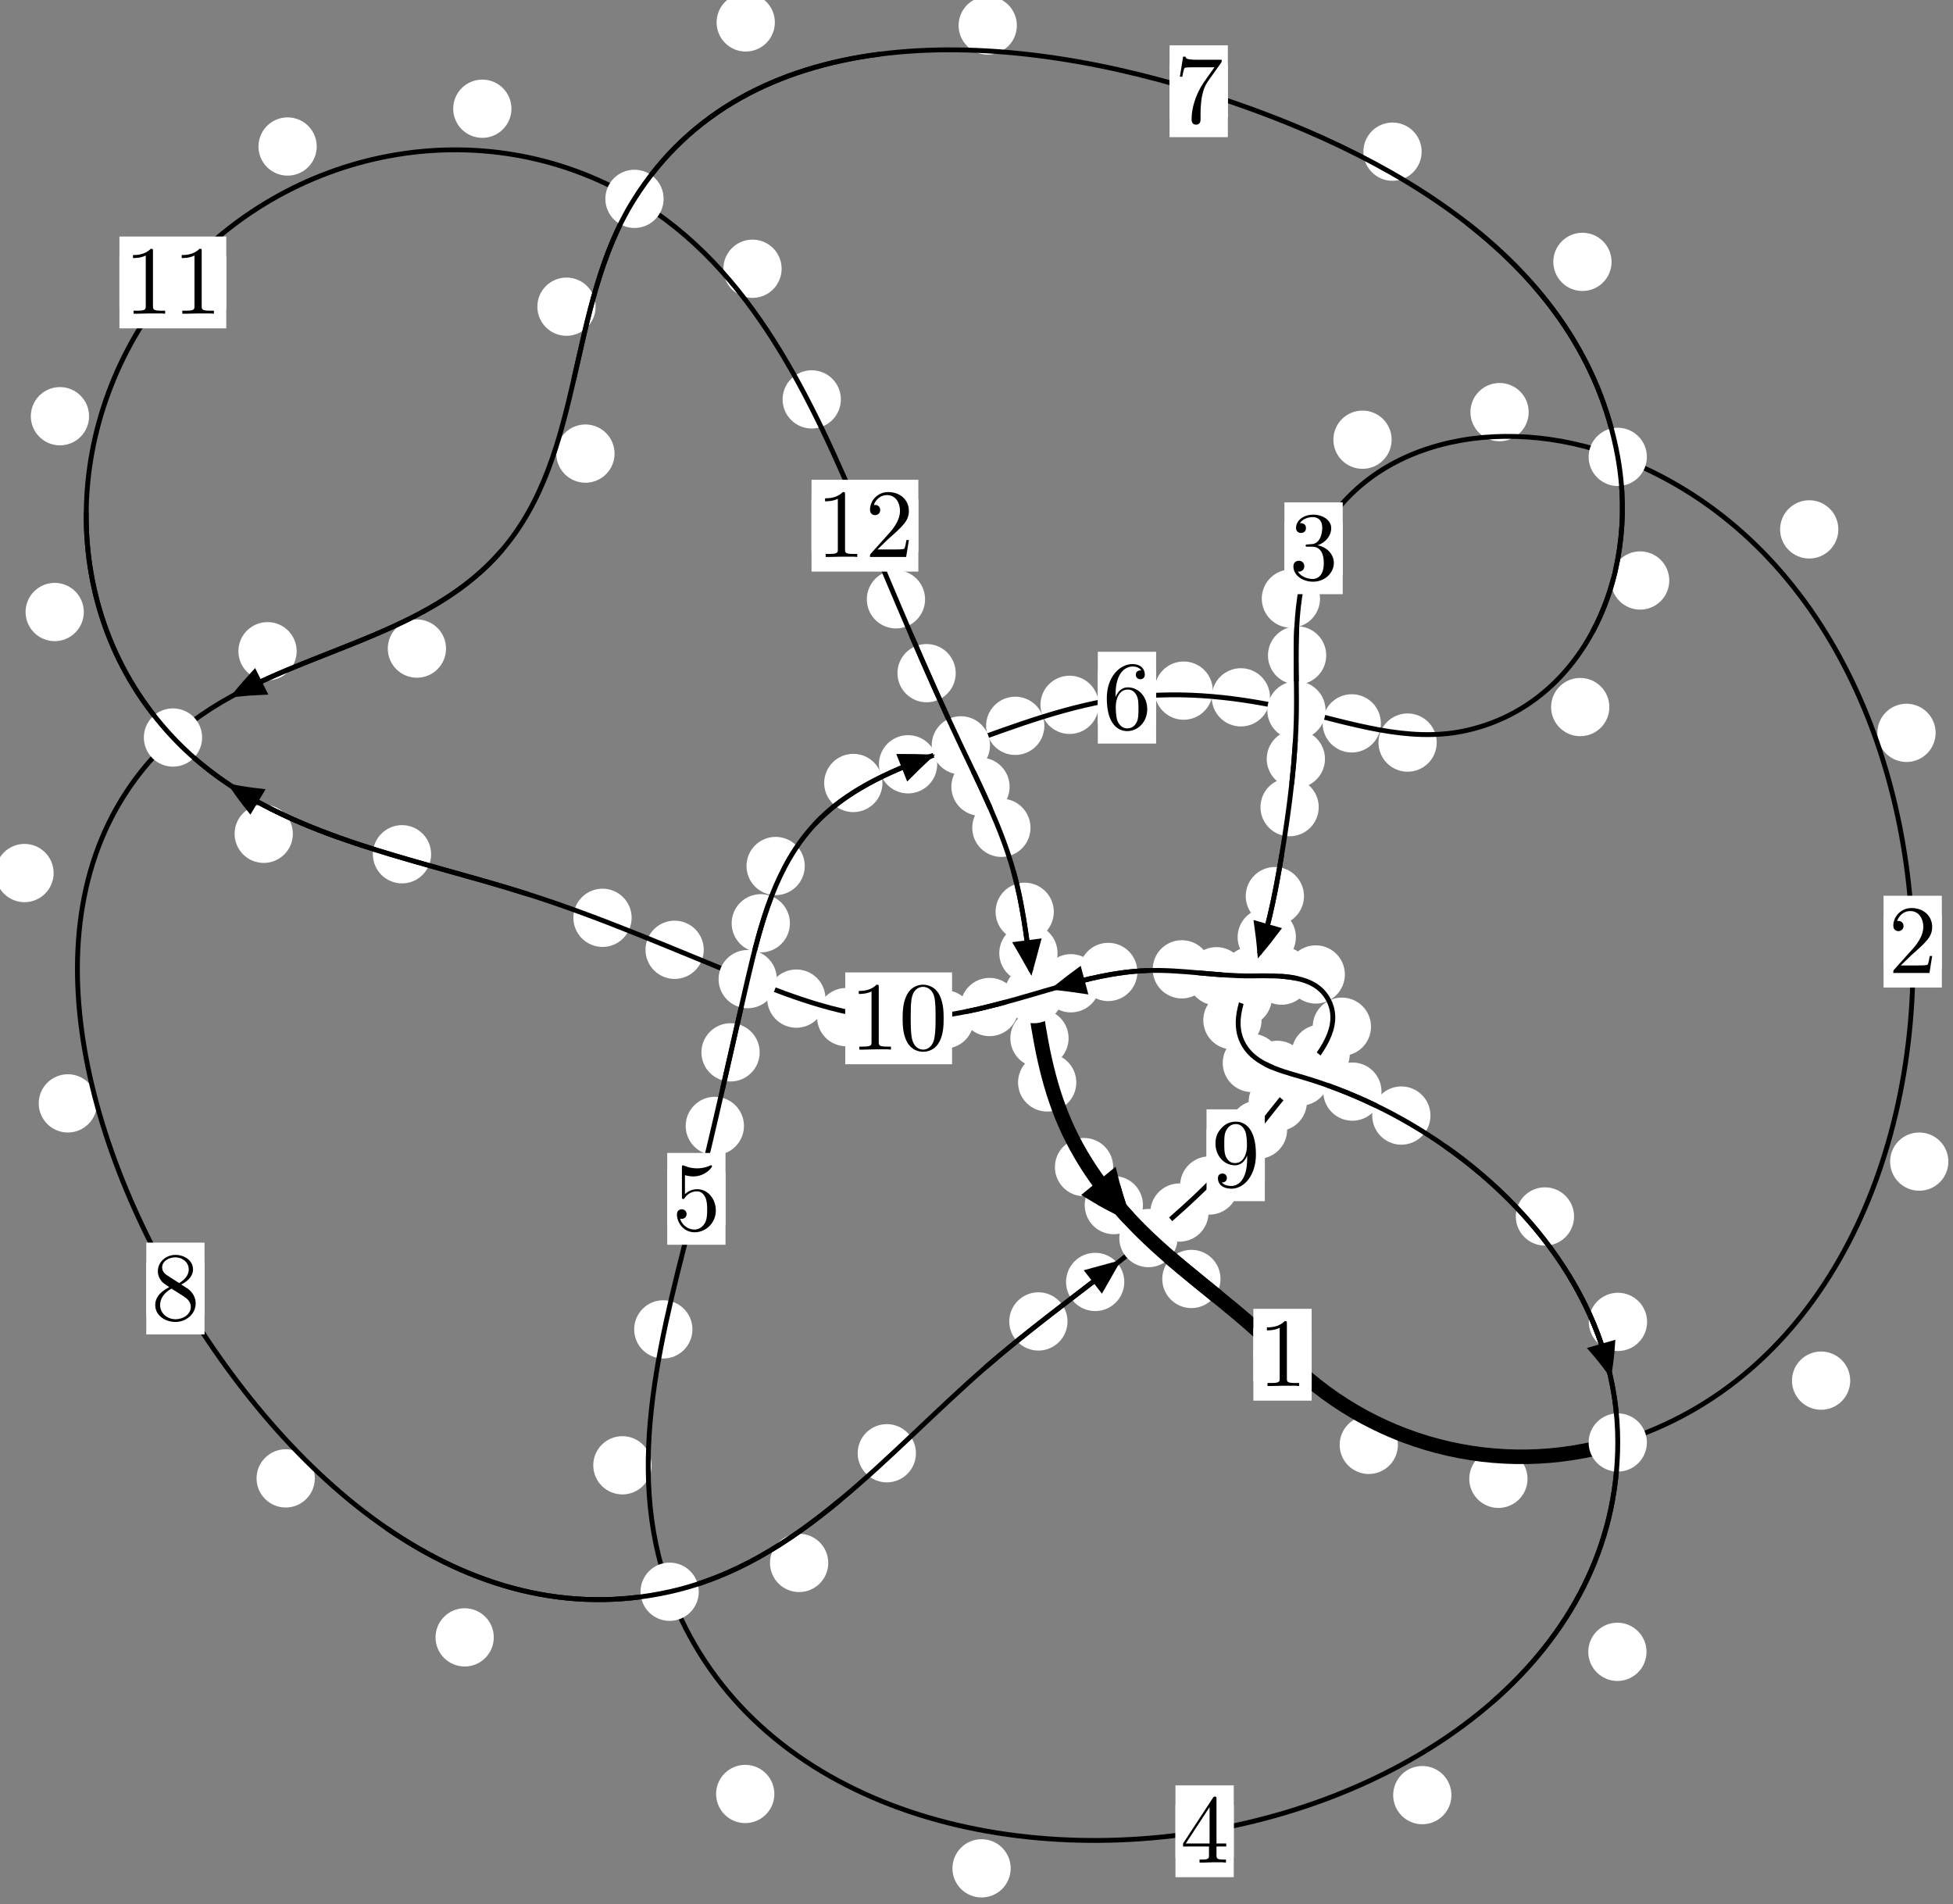<?xml version="1.0"?>
<!-- Created by MetaPost 1.999 on 2021.07.05:2358 -->
<svg version="1.1" xmlns="http://www.w3.org/2000/svg" xmlns:xlink="http://www.w3.org/1999/xlink" width="200.4" height="195.368" viewBox="0 0 200.4 195.368">
<rect x="0" y="0" width="200.4" height="195.368" fill="#808080" stroke="none"/>
<!-- Original BoundingBox: -166.475723 -46.679123 33.923965 148.688980 -->
  <defs>
    <g transform="scale(0.01,0.01)" id="GLYPHcmr10_48">
      <path style="fill-rule: evenodd;" d="M460 -320C460 -400,455 -480,420 -554C374 -650,292 -666,250 -666C190 -666,117 -640,76 -547C44 -478,39 -400,39 -320C39 -245,43 -155,84 -79C127 2,200 22,249 22C303 22,379 1,423 -94C455 -163,460 -241,460 -320M249 -0C210 -0,151 -25,133 -121C122 -181,122 -273,122 -332C122 -396,122 -462,130 -516C149 -635,224 -644,249 -644C282 -644,348 -626,367 -527C377 -471,377 -395,377 -332C377 -257,377 -189,366 -125C351 -30,294 -0,249 -0"></path>
    </g>
    <g transform="scale(0.01,0.01)" id="GLYPHcmr10_49">
      <path style="fill-rule: evenodd;" d="M294 -640C294 -664,294 -666,271 -666C209 -602,121 -602,89 -602L89 -571C109 -571,168 -571,220 -597L220 -79C220 -43,217 -31,127 -31L95 -31L95 -0L257 -0L130 -3L217 -3L257 -3L297 -3L384 -3L419 -0L419 -31L387 -31C297 -31,294 -42,294 -79"></path>
    </g>
    <g transform="scale(0.01,0.01)" id="GLYPHcmr10_50">
      <path style="fill-rule: evenodd;" d="M127 -77L233 -180C389 -318,449 -372,449 -472C449 -586,359 -666,237 -666C124 -666,50 -574,50 -485C50 -429,100 -429,103 -429C120 -429,155 -441,155 -482C155 -508,137 -534,102 -534C94 -534,92 -534,89 -533C112 -598,166 -635,224 -635C315 -635,358 -554,358 -472C358 -392,308 -313,253 -251L61 -37C50 -26,50 -24,50 -0L421 -0L449 -174L424 -174C419 -144,412 -100,402 -85C395 -77,329 -77,307 -77"></path>
    </g>
    <g transform="scale(0.01,0.01)" id="GLYPHcmr10_51">
      <path style="fill-rule: evenodd;" d="M290 -352C372 -379,430 -449,430 -528C430 -610,342 -666,246 -666C145 -666,69 -606,69 -530C69 -497,91 -478,120 -478C151 -478,171 -500,171 -529C171 -579,124 -579,109 -579C140 -628,206 -641,242 -641C283 -641,338 -619,338 -529C338 -517,336 -459,310 -415C280 -367,246 -364,221 -363C213 -362,189 -360,182 -360C174 -359,167 -358,167 -348C167 -337,174 -337,191 -337L235 -337C317 -337,354 -269,354 -171C354 -35,285 -6,241 -6C198 -6,123 -23,88 -82C123 -77,154 -99,154 -137C154 -173,127 -193,98 -193C74 -193,42 -179,42 -135C42 -44,135 22,244 22C366 22,457 -69,457 -171C457 -253,394 -331,290 -352"></path>
    </g>
    <g transform="scale(0.01,0.01)" id="GLYPHcmr10_52">
      <path style="fill-rule: evenodd;" d="M294 -165L294 -78C294 -42,292 -31,218 -31L197 -31L197 -0L332 -0L238 -3L290 -3L332 -3L374 -3L427 -3L468 -0L468 -31L447 -31C373 -31,371 -42,371 -78L371 -165L471 -165L471 -196L371 -196L371 -651C371 -671,371 -677,355 -677C346 -677,343 -677,335 -665L28 -196L28 -165M300 -196L56 -196L300 -569"></path>
    </g>
    <g transform="scale(0.01,0.01)" id="GLYPHcmr10_53">
      <path style="fill-rule: evenodd;" d="M449 -201C449 -320,367 -420,259 -420C211 -420,168 -404,132 -369L132 -564C152 -558,185 -551,217 -551C340 -551,410 -642,410 -655C410 -661,407 -666,400 -666C399 -666,397 -666,392 -663C372 -654,323 -634,256 -634C216 -634,170 -641,123 -662C115 -665,113 -665,111 -665C101 -665,101 -657,101 -641L101 -345C101 -327,101 -319,115 -319C122 -319,124 -322,128 -328C139 -344,176 -398,257 -398C309 -398,334 -352,342 -334C358 -297,360 -258,360 -208C360 -173,360 -113,336 -71C312 -32,275 -6,229 -6C156 -6,99 -59,82 -118C85 -117,88 -116,99 -116C132 -116,149 -141,149 -165C149 -189,132 -214,99 -214C85 -214,50 -207,50 -161C50 -75,119 22,231 22C347 22,449 -74,449 -201"></path>
    </g>
    <g transform="scale(0.01,0.01)" id="GLYPHcmr10_54">
      <path style="fill-rule: evenodd;" d="M132 -328L132 -352C132 -605,256 -641,307 -641C331 -641,373 -635,395 -601C380 -601,340 -601,340 -556C340 -525,364 -510,386 -510C402 -510,432 -519,432 -558C432 -618,388 -666,305 -666C177 -666,42 -537,42 -316C42 -49,158 22,251 22C362 22,457 -72,457 -204C457 -331,368 -427,257 -427C189 -427,152 -376,132 -328M251 -6C188 -6,158 -66,152 -81C134 -128,134 -208,134 -226C134 -304,166 -404,256 -404C272 -404,318 -404,349 -342C367 -305,367 -254,367 -205C367 -157,367 -107,350 -71C320 -11,274 -6,251 -6"></path>
    </g>
    <g transform="scale(0.01,0.01)" id="GLYPHcmr10_55">
      <path style="fill-rule: evenodd;" d="M476 -609C485 -621,485 -623,485 -644L242 -644C120 -644,118 -657,114 -676L89 -676L56 -470L81 -470C84 -486,93 -549,106 -561C113 -567,191 -567,204 -567L411 -567C400 -551,321 -442,299 -409C209 -274,176 -135,176 -33C176 -23,176 22,222 22C268 22,268 -23,268 -33L268 -84C268 -139,271 -194,279 -248C283 -271,297 -357,341 -419"></path>
    </g>
    <g transform="scale(0.01,0.01)" id="GLYPHcmr10_56">
      <path style="fill-rule: evenodd;" d="M163 -457C117 -487,113 -521,113 -538C113 -599,178 -641,249 -641C322 -641,386 -589,386 -517C386 -460,347 -412,287 -377M309 -362C381 -399,430 -451,430 -517C430 -609,341 -666,250 -666C150 -666,69 -592,69 -499C69 -481,71 -436,113 -389C124 -377,161 -352,186 -335C128 -306,42 -250,42 -151C42 -45,144 22,249 22C362 22,457 -61,457 -168C457 -204,446 -249,408 -291C389 -312,373 -322,309 -362M209 -320L332 -242C360 -223,407 -193,407 -132C407 -58,332 -6,250 -6C164 -6,92 -68,92 -151C92 -209,124 -273,209 -320"></path>
    </g>
    <g transform="scale(0.01,0.01)" id="GLYPHcmr10_57">
      <path style="fill-rule: evenodd;" d="M367 -318L367 -286C367 -52,263 -6,205 -6C188 -6,134 -8,107 -42C151 -42,159 -71,159 -88C159 -119,135 -134,113 -134C97 -134,67 -125,67 -86C67 -19,121 22,206 22C335 22,457 -114,457 -329C457 -598,342 -666,253 -666C198 -666,149 -648,106 -603C65 -558,42 -516,42 -441C42 -316,130 -218,242 -218C303 -218,344 -260,367 -318M243 -241C227 -241,181 -241,150 -304C132 -341,132 -391,132 -440C132 -494,132 -541,153 -578C180 -628,218 -641,253 -641C299 -641,332 -607,349 -562C361 -530,365 -467,365 -421C365 -338,331 -241,243 -241"></path>
    </g>
  </defs>
  <path d="M143.44 148.243C143.44 147.451,143.125 146.69,142.565 146.13C142.004 145.569,141.244 145.255,140.452 145.255C139.659 145.255,138.899 145.569,138.338 146.13C137.778 146.69,137.463 147.451,137.463 148.243C137.463 149.036,137.778 149.796,138.338 150.357C138.899 150.917,139.659 151.232,140.452 151.232C141.244 151.232,142.004 150.917,142.565 150.357C143.125 149.796,143.44 149.036,143.44 148.243Z" style="fill: rgb(100%,100%,100%);stroke: none;"></path>
  <path d="M134.589 138.995C134.589 138.203,134.274 137.442,133.714 136.882C133.153 136.322,132.393 136.007,131.6 136.007C130.808 136.007,130.047 136.322,129.487 136.882C128.926 137.442,128.611 138.203,128.611 138.995C128.611 139.788,128.926 140.548,129.487 141.109C130.047 141.669,130.808 141.984,131.6 141.984C132.393 141.984,133.153 141.669,133.714 141.109C134.274 140.548,134.589 139.788,134.589 138.995Z" style="fill: rgb(100%,100%,100%);stroke: none;"></path>
  <path d="M189.854 141.654C189.854 140.861,189.539 140.101,188.979 139.54C188.418 138.98,187.658 138.665,186.865 138.665C186.073 138.665,185.312 138.98,184.752 139.54C184.192 140.101,183.877 140.861,183.877 141.654C183.877 142.446,184.192 143.207,184.752 143.767C185.312 144.328,186.073 144.642,186.865 144.642C187.658 144.642,188.418 144.328,188.979 143.767C189.539 143.207,189.854 142.446,189.854 141.654Z" style="fill: rgb(100%,100%,100%);stroke: none;"></path>
  <path d="M156.742 151.725C156.742 150.932,156.427 150.172,155.866 149.612C155.306 149.051,154.545 148.736,153.753 148.736C152.96 148.736,152.2 149.051,151.639 149.612C151.079 150.172,150.764 150.932,150.764 151.725C150.764 152.518,151.079 153.278,151.639 153.838C152.2 154.399,152.96 154.714,153.753 154.714C154.545 154.714,155.306 154.399,155.866 153.838C156.427 153.278,156.742 152.518,156.742 151.725Z" style="fill: rgb(100%,100%,100%);stroke: none;"></path>
  <path d="M198.617 75.19C198.617 74.398,198.302 73.637,197.741 73.077C197.181 72.517,196.421 72.202,195.628 72.202C194.835 72.202,194.075 72.517,193.515 73.077C192.954 73.637,192.639 74.398,192.639 75.19C192.639 75.983,192.954 76.743,193.515 77.304C194.075 77.864,194.835 78.179,195.628 78.179C196.421 78.179,197.181 77.864,197.741 77.304C198.302 76.743,198.617 75.983,198.617 75.19Z" style="fill: rgb(100%,100%,100%);stroke: none;"></path>
  <path d="M199.924 119.18C199.924 118.388,199.609 117.627,199.049 117.067C198.488 116.506,197.728 116.192,196.935 116.192C196.143 116.192,195.382 116.506,194.822 117.067C194.261 117.627,193.946 118.388,193.946 119.18C193.946 119.973,194.261 120.733,194.822 121.294C195.382 121.854,196.143 122.169,196.935 122.169C197.728 122.169,198.488 121.854,199.049 121.294C199.609 120.733,199.924 119.973,199.924 119.18Z" style="fill: rgb(100%,100%,100%);stroke: none;"></path>
  <path d="M156.86 42.284C156.86 41.491,156.546 40.731,155.985 40.171C155.425 39.61,154.664 39.295,153.872 39.295C153.079 39.295,152.319 39.61,151.758 40.171C151.198 40.731,150.883 41.491,150.883 42.284C150.883 43.077,151.198 43.837,151.758 44.397C152.319 44.958,153.079 45.273,153.872 45.273C154.664 45.273,155.425 44.958,155.985 44.397C156.546 43.837,156.86 43.077,156.86 42.284Z" style="fill: rgb(100%,100%,100%);stroke: none;"></path>
  <path d="M188.636 54.315C188.636 53.522,188.322 52.762,187.761 52.202C187.201 51.641,186.44 51.326,185.648 51.326C184.855 51.326,184.095 51.641,183.534 52.202C182.974 52.762,182.659 53.522,182.659 54.315C182.659 55.108,182.974 55.868,183.534 56.428C184.095 56.989,184.855 57.304,185.648 57.304C186.44 57.304,187.201 56.989,187.761 56.428C188.322 55.868,188.636 55.108,188.636 54.315Z" style="fill: rgb(100%,100%,100%);stroke: none;"></path>
  <path d="M135.45 61.416C135.45 60.623,135.135 59.863,134.575 59.302C134.014 58.742,133.254 58.427,132.461 58.427C131.669 58.427,130.909 58.742,130.348 59.302C129.788 59.863,129.473 60.623,129.473 61.416C129.473 62.208,129.788 62.968,130.348 63.529C130.909 64.089,131.669 64.404,132.461 64.404C133.254 64.404,134.014 64.089,134.575 63.529C135.135 62.968,135.45 62.208,135.45 61.416Z" style="fill: rgb(100%,100%,100%);stroke: none;"></path>
  <path d="M142.797 45.114C142.797 44.321,142.482 43.561,141.921 43C141.361 42.44,140.601 42.125,139.808 42.125C139.015 42.125,138.255 42.44,137.695 43C137.134 43.561,136.819 44.321,136.819 45.114C136.819 45.906,137.134 46.667,137.695 47.227C138.255 47.788,139.015 48.102,139.808 48.102C140.601 48.102,141.361 47.788,141.921 47.227C142.482 46.667,142.797 45.906,142.797 45.114Z" style="fill: rgb(100%,100%,100%);stroke: none;"></path>
  <path d="M135.958 77.865C135.958 77.072,135.643 76.312,135.082 75.751C134.522 75.191,133.762 74.876,132.969 74.876C132.176 74.876,131.416 75.191,130.856 75.751C130.295 76.312,129.98 77.072,129.98 77.865C129.98 78.658,130.295 79.418,130.856 79.978C131.416 80.539,132.176 80.854,132.969 80.854C133.762 80.854,134.522 80.539,135.082 79.978C135.643 79.418,135.958 78.658,135.958 77.865Z" style="fill: rgb(100%,100%,100%);stroke: none;"></path>
  <path d="M136.085 67.244C136.085 66.451,135.77 65.691,135.21 65.131C134.649 64.57,133.889 64.255,133.096 64.255C132.304 64.255,131.543 64.57,130.983 65.131C130.423 65.691,130.108 66.451,130.108 67.244C130.108 68.037,130.423 68.797,130.983 69.357C131.543 69.918,132.304 70.233,133.096 70.233C133.889 70.233,134.649 69.918,135.21 69.357C135.77 68.797,136.085 68.037,136.085 67.244Z" style="fill: rgb(100%,100%,100%);stroke: none;"></path>
  <path d="M133.804 91.942C133.804 91.15,133.489 90.39,132.929 89.829C132.368 89.269,131.608 88.954,130.815 88.954C130.023 88.954,129.262 89.269,128.702 89.829C128.141 90.39,127.826 91.15,127.826 91.942C127.826 92.735,128.141 93.495,128.702 94.056C129.262 94.616,130.023 94.931,130.815 94.931C131.608 94.931,132.368 94.616,132.929 94.056C133.489 93.495,133.804 92.735,133.804 91.942Z" style="fill: rgb(100%,100%,100%);stroke: none;"></path>
  <path d="M135.316 82.813C135.316 82.021,135.001 81.26,134.441 80.7C133.88 80.139,133.12 79.825,132.327 79.825C131.535 79.825,130.774 80.139,130.214 80.7C129.653 81.26,129.339 82.021,129.339 82.813C129.339 83.606,129.653 84.366,130.214 84.927C130.774 85.487,131.535 85.802,132.327 85.802C133.12 85.802,133.88 85.487,134.441 84.927C135.001 84.366,135.316 83.606,135.316 82.813Z" style="fill: rgb(100%,100%,100%);stroke: none;"></path>
  <path d="M130.515 102.329C130.515 101.537,130.2 100.776,129.639 100.216C129.079 99.655,128.319 99.341,127.526 99.341C126.733 99.341,125.973 99.655,125.413 100.216C124.852 100.776,124.537 101.537,124.537 102.329C124.537 103.122,124.852 103.882,125.413 104.443C125.973 105.003,126.733 105.318,127.526 105.318C128.319 105.318,129.079 105.003,129.639 104.443C130.2 103.882,130.515 103.122,130.515 102.329Z" style="fill: rgb(100%,100%,100%);stroke: none;"></path>
  <path d="M132.973 96.155C132.973 95.362,132.659 94.602,132.098 94.042C131.538 93.481,130.777 93.166,129.985 93.166C129.192 93.166,128.432 93.481,127.871 94.042C127.311 94.602,126.996 95.362,126.996 96.155C126.996 96.948,127.311 97.708,127.871 98.268C128.432 98.829,129.192 99.144,129.985 99.144C130.777 99.144,131.538 98.829,132.098 98.268C132.659 97.708,132.973 96.948,132.973 96.155Z" style="fill: rgb(100%,100%,100%);stroke: none;"></path>
  <path d="M131.445 109.061C131.445 108.268,131.13 107.508,130.569 106.947C130.009 106.387,129.249 106.072,128.456 106.072C127.663 106.072,126.903 106.387,126.343 106.947C125.782 107.508,125.467 108.268,125.467 109.061C125.467 109.853,125.782 110.613,126.343 111.174C126.903 111.734,127.663 112.049,128.456 112.049C129.249 112.049,130.009 111.734,130.569 111.174C131.13 110.613,131.445 109.853,131.445 109.061Z" style="fill: rgb(100%,100%,100%);stroke: none;"></path>
  <path d="M129.449 104.677C129.449 103.884,129.134 103.124,128.574 102.564C128.013 102.003,127.253 101.688,126.46 101.688C125.668 101.688,124.907 102.003,124.347 102.564C123.786 103.124,123.472 103.884,123.472 104.677C123.472 105.47,123.786 106.23,124.347 106.79C124.907 107.351,125.668 107.666,126.46 107.666C127.253 107.666,128.013 107.351,128.574 106.79C129.134 106.23,129.449 105.47,129.449 104.677Z" style="fill: rgb(100%,100%,100%);stroke: none;"></path>
  <path d="M141.757 111.998C141.757 111.205,141.442 110.445,140.881 109.884C140.321 109.324,139.561 109.009,138.768 109.009C137.975 109.009,137.215 109.324,136.655 109.884C136.094 110.445,135.779 111.205,135.779 111.998C135.779 112.79,136.094 113.55,136.655 114.111C137.215 114.671,137.975 114.986,138.768 114.986C139.561 114.986,140.321 114.671,140.881 114.111C141.442 113.55,141.757 112.79,141.757 111.998Z" style="fill: rgb(100%,100%,100%);stroke: none;"></path>
  <path d="M134.045 109.767C134.045 108.975,133.73 108.215,133.169 107.654C132.609 107.094,131.849 106.779,131.056 106.779C130.263 106.779,129.503 107.094,128.943 107.654C128.382 108.215,128.067 108.975,128.067 109.767C128.067 110.56,128.382 111.32,128.943 111.881C129.503 112.441,130.263 112.756,131.056 112.756C131.849 112.756,132.609 112.441,133.169 111.881C133.73 111.32,134.045 110.56,134.045 109.767Z" style="fill: rgb(100%,100%,100%);stroke: none;"></path>
  <path d="M161.516 124.808C161.516 124.015,161.201 123.255,160.641 122.695C160.08 122.134,159.32 121.819,158.528 121.819C157.735 121.819,156.975 122.134,156.414 122.695C155.854 123.255,155.539 124.015,155.539 124.808C155.539 125.601,155.854 126.361,156.414 126.921C156.975 127.482,157.735 127.797,158.528 127.797C159.32 127.797,160.08 127.482,160.641 126.921C161.201 126.361,161.516 125.601,161.516 124.808Z" style="fill: rgb(100%,100%,100%);stroke: none;"></path>
  <path d="M146.783 114.456C146.783 113.663,146.468 112.903,145.907 112.343C145.347 111.782,144.587 111.467,143.794 111.467C143.001 111.467,142.241 111.782,141.681 112.343C141.12 112.903,140.805 113.663,140.805 114.456C140.805 115.249,141.12 116.009,141.681 116.569C142.241 117.13,143.001 117.445,143.794 117.445C144.587 117.445,145.347 117.13,145.907 116.569C146.468 116.009,146.783 115.249,146.783 114.456Z" style="fill: rgb(100%,100%,100%);stroke: none;"></path>
  <path d="M168.952 169.478C168.952 168.685,168.637 167.925,168.077 167.365C167.516 166.804,166.756 166.489,165.963 166.489C165.171 166.489,164.411 166.804,163.85 167.365C163.29 167.925,162.975 168.685,162.975 169.478C162.975 170.271,163.29 171.031,163.85 171.591C164.411 172.152,165.171 172.467,165.963 172.467C166.756 172.467,167.516 172.152,168.077 171.591C168.637 171.031,168.952 170.271,168.952 169.478Z" style="fill: rgb(100%,100%,100%);stroke: none;"></path>
  <path d="M169.01 135.626C169.01 134.833,168.695 134.073,168.134 133.512C167.574 132.952,166.814 132.637,166.021 132.637C165.228 132.637,164.468 132.952,163.908 133.512C163.347 134.073,163.032 134.833,163.032 135.626C163.032 136.418,163.347 137.179,163.908 137.739C164.468 138.3,165.228 138.614,166.021 138.614C166.814 138.614,167.574 138.3,168.134 137.739C168.695 137.179,169.01 136.418,169.01 135.626Z" style="fill: rgb(100%,100%,100%);stroke: none;"></path>
  <path d="M103.708 191.69C103.708 190.898,103.393 190.138,102.833 189.577C102.272 189.017,101.512 188.702,100.72 188.702C99.927 188.702,99.167 189.017,98.606 189.577C98.046 190.138,97.731 190.898,97.731 191.69C97.731 192.483,98.046 193.243,98.606 193.804C99.167 194.364,99.927 194.679,100.72 194.679C101.512 194.679,102.272 194.364,102.833 193.804C103.393 193.243,103.708 192.483,103.708 191.69Z" style="fill: rgb(100%,100%,100%);stroke: none;"></path>
  <path d="M148.933 184.18C148.933 183.387,148.618 182.627,148.058 182.067C147.498 181.506,146.737 181.191,145.945 181.191C145.152 181.191,144.392 181.506,143.831 182.067C143.271 182.627,142.956 183.387,142.956 184.18C142.956 184.973,143.271 185.733,143.831 186.293C144.392 186.854,145.152 187.169,145.945 187.169C146.737 187.169,147.498 186.854,148.058 186.293C148.618 185.733,148.933 184.973,148.933 184.18Z" style="fill: rgb(100%,100%,100%);stroke: none;"></path>
  <path d="M66.853 150.34C66.853 149.547,66.538 148.787,65.978 148.226C65.417 147.666,64.657 147.351,63.865 147.351C63.072 147.351,62.312 147.666,61.751 148.226C61.191 148.787,60.876 149.547,60.876 150.34C60.876 151.132,61.191 151.893,61.751 152.453C62.312 153.013,63.072 153.328,63.865 153.328C64.657 153.328,65.417 153.013,65.978 152.453C66.538 151.893,66.853 151.132,66.853 150.34Z" style="fill: rgb(100%,100%,100%);stroke: none;"></path>
  <path d="M79.458 184.061C79.458 183.269,79.143 182.508,78.583 181.948C78.022 181.388,77.262 181.073,76.469 181.073C75.676 181.073,74.916 181.388,74.356 181.948C73.795 182.508,73.48 183.269,73.48 184.061C73.48 184.854,73.795 185.614,74.356 186.175C74.916 186.735,75.676 187.05,76.469 187.05C77.262 187.05,78.022 186.735,78.583 186.175C79.143 185.614,79.458 184.854,79.458 184.061Z" style="fill: rgb(100%,100%,100%);stroke: none;"></path>
  <path d="M76.338 115.52C76.338 114.727,76.023 113.967,75.462 113.407C74.902 112.846,74.142 112.531,73.349 112.531C72.556 112.531,71.796 112.846,71.236 113.407C70.675 113.967,70.36 114.727,70.36 115.52C70.36 116.313,70.675 117.073,71.236 117.633C71.796 118.194,72.556 118.509,73.349 118.509C74.142 118.509,74.902 118.194,75.462 117.633C76.023 117.073,76.338 116.313,76.338 115.52Z" style="fill: rgb(100%,100%,100%);stroke: none;"></path>
  <path d="M71.051 136.394C71.051 135.601,70.736 134.841,70.175 134.281C69.615 133.72,68.855 133.405,68.062 133.405C67.269 133.405,66.509 133.72,65.949 134.281C65.388 134.841,65.073 135.601,65.073 136.394C65.073 137.187,65.388 137.947,65.949 138.507C66.509 139.068,67.269 139.383,68.062 139.383C68.855 139.383,69.615 139.068,70.175 138.507C70.736 137.947,71.051 137.187,71.051 136.394Z" style="fill: rgb(100%,100%,100%);stroke: none;"></path>
  <path d="M81.053 94.728C81.053 93.936,80.738 93.176,80.178 92.615C79.618 92.055,78.857 91.74,78.065 91.74C77.272 91.74,76.512 92.055,75.951 92.615C75.391 93.176,75.076 93.936,75.076 94.728C75.076 95.521,75.391 96.281,75.951 96.842C76.512 97.402,77.272 97.717,78.065 97.717C78.857 97.717,79.618 97.402,80.178 96.842C80.738 96.281,81.053 95.521,81.053 94.728Z" style="fill: rgb(100%,100%,100%);stroke: none;"></path>
  <path d="M77.952 107.971C77.952 107.178,77.637 106.418,77.077 105.858C76.517 105.297,75.756 104.982,74.964 104.982C74.171 104.982,73.411 105.297,72.85 105.858C72.29 106.418,71.975 107.178,71.975 107.971C71.975 108.764,72.29 109.524,72.85 110.084C73.411 110.645,74.171 110.96,74.964 110.96C75.756 110.96,76.517 110.645,77.077 110.084C77.637 109.524,77.952 108.764,77.952 107.971Z" style="fill: rgb(100%,100%,100%);stroke: none;"></path>
  <path d="M90.549 80.334C90.549 79.541,90.234 78.781,89.673 78.221C89.113 77.66,88.352 77.345,87.56 77.345C86.767 77.345,86.007 77.66,85.446 78.221C84.886 78.781,84.571 79.541,84.571 80.334C84.571 81.127,84.886 81.887,85.446 82.447C86.007 83.008,86.767 83.323,87.56 83.323C88.352 83.323,89.113 83.008,89.673 82.447C90.234 81.887,90.549 81.127,90.549 80.334Z" style="fill: rgb(100%,100%,100%);stroke: none;"></path>
  <path d="M82.578 88.852C82.578 88.059,82.263 87.299,81.703 86.738C81.142 86.178,80.382 85.863,79.59 85.863C78.797 85.863,78.037 86.178,77.476 86.738C76.916 87.299,76.601 88.059,76.601 88.852C76.601 89.645,76.916 90.405,77.476 90.965C78.037 91.526,78.797 91.841,79.59 91.841C80.382 91.841,81.142 91.526,81.703 90.965C82.263 90.405,82.578 89.645,82.578 88.852Z" style="fill: rgb(100%,100%,100%);stroke: none;"></path>
  <path d="M107.164 74.47C107.164 73.677,106.849 72.917,106.288 72.357C105.728 71.796,104.968 71.481,104.175 71.481C103.382 71.481,102.622 71.796,102.062 72.357C101.501 72.917,101.186 73.677,101.186 74.47C101.186 75.263,101.501 76.023,102.062 76.583C102.622 77.144,103.382 77.459,104.175 77.459C104.968 77.459,105.728 77.144,106.288 76.583C106.849 76.023,107.164 75.263,107.164 74.47Z" style="fill: rgb(100%,100%,100%);stroke: none;"></path>
  <path d="M96.166 78.416C96.166 77.624,95.851 76.863,95.29 76.303C94.73 75.742,93.97 75.428,93.177 75.428C92.384 75.428,91.624 75.742,91.064 76.303C90.503 76.863,90.188 77.624,90.188 78.416C90.188 79.209,90.503 79.969,91.064 80.53C91.624 81.09,92.384 81.405,93.177 81.405C93.97 81.405,94.73 81.09,95.29 80.53C95.851 79.969,96.166 79.209,96.166 78.416Z" style="fill: rgb(100%,100%,100%);stroke: none;"></path>
  <path d="M124.445 70.857C124.445 70.065,124.13 69.305,123.569 68.744C123.009 68.184,122.249 67.869,121.456 67.869C120.663 67.869,119.903 68.184,119.343 68.744C118.782 69.305,118.467 70.065,118.467 70.857C118.467 71.65,118.782 72.41,119.343 72.971C119.903 73.531,120.663 73.846,121.456 73.846C122.249 73.846,123.009 73.531,123.569 72.971C124.13 72.41,124.445 71.65,124.445 70.857Z" style="fill: rgb(100%,100%,100%);stroke: none;"></path>
  <path d="M112.739 72.316C112.739 71.523,112.424 70.763,111.864 70.203C111.303 69.642,110.543 69.327,109.751 69.327C108.958 69.327,108.198 69.642,107.637 70.203C107.077 70.763,106.762 71.523,106.762 72.316C106.762 73.109,107.077 73.869,107.637 74.429C108.198 74.99,108.958 75.305,109.751 75.305C110.543 75.305,111.303 74.99,111.864 74.429C112.424 73.869,112.739 73.109,112.739 72.316Z" style="fill: rgb(100%,100%,100%);stroke: none;"></path>
  <path d="M141.695 74.217C141.695 73.424,141.38 72.664,140.82 72.103C140.259 71.543,139.499 71.228,138.706 71.228C137.913 71.228,137.153 71.543,136.593 72.103C136.032 72.664,135.717 73.424,135.717 74.217C135.717 75.009,136.032 75.77,136.593 76.33C137.153 76.89,137.913 77.205,138.706 77.205C139.499 77.205,140.259 76.89,140.82 76.33C141.38 75.77,141.695 75.009,141.695 74.217Z" style="fill: rgb(100%,100%,100%);stroke: none;"></path>
  <path d="M130.315 71.546C130.315 70.753,130 69.993,129.44 69.432C128.879 68.872,128.119 68.557,127.327 68.557C126.534 68.557,125.774 68.872,125.213 69.432C124.653 69.993,124.338 70.753,124.338 71.546C124.338 72.338,124.653 73.098,125.213 73.659C125.774 74.219,126.534 74.534,127.327 74.534C128.119 74.534,128.879 74.219,129.44 73.659C130 73.098,130.315 72.338,130.315 71.546Z" style="fill: rgb(100%,100%,100%);stroke: none;"></path>
  <path d="M165.138 72.545C165.138 71.752,164.824 70.992,164.263 70.432C163.703 69.871,162.942 69.556,162.15 69.556C161.357 69.556,160.597 69.871,160.036 70.432C159.476 70.992,159.161 71.752,159.161 72.545C159.161 73.338,159.476 74.098,160.036 74.658C160.597 75.219,161.357 75.534,162.15 75.534C162.942 75.534,163.703 75.219,164.263 74.658C164.824 74.098,165.138 73.338,165.138 72.545Z" style="fill: rgb(100%,100%,100%);stroke: none;"></path>
  <path d="M147.425 76.189C147.425 75.396,147.11 74.636,146.549 74.076C145.989 73.515,145.229 73.2,144.436 73.2C143.643 73.2,142.883 73.515,142.323 74.076C141.762 74.636,141.447 75.396,141.447 76.189C141.447 76.982,141.762 77.742,142.323 78.302C142.883 78.863,143.643 79.178,144.436 79.178C145.229 79.178,145.989 78.863,146.549 78.302C147.11 77.742,147.425 76.982,147.425 76.189Z" style="fill: rgb(100%,100%,100%);stroke: none;"></path>
  <path d="M165.365 26.868C165.365 26.076,165.05 25.315,164.49 24.755C163.929 24.195,163.169 23.88,162.377 23.88C161.584 23.88,160.824 24.195,160.263 24.755C159.703 25.315,159.388 26.076,159.388 26.868C159.388 27.661,159.703 28.421,160.263 28.982C160.824 29.542,161.584 29.857,162.377 29.857C163.169 29.857,163.929 29.542,164.49 28.982C165.05 28.421,165.365 27.661,165.365 26.868Z" style="fill: rgb(100%,100%,100%);stroke: none;"></path>
  <path d="M171.286 59.56C171.286 58.767,170.971 58.007,170.41 57.446C169.85 56.886,169.09 56.571,168.297 56.571C167.504 56.571,166.744 56.886,166.184 57.446C165.623 58.007,165.308 58.767,165.308 59.56C165.308 60.352,165.623 61.113,166.184 61.673C166.744 62.234,167.504 62.548,168.297 62.548C169.09 62.548,169.85 62.234,170.41 61.673C170.971 61.113,171.286 60.352,171.286 59.56Z" style="fill: rgb(100%,100%,100%);stroke: none;"></path>
  <path d="M104.341 2.615C104.341 1.822,104.026 1.062,103.465 0.502C102.905 -0.059,102.145 -0.374,101.352 -0.374C100.559 -0.374,99.799 -0.059,99.239 0.502C98.678 1.062,98.363 1.822,98.363 2.615C98.363 3.408,98.678 4.168,99.239 4.728C99.799 5.289,100.559 5.604,101.352 5.604C102.145 5.604,102.905 5.289,103.465 4.728C104.026 4.168,104.341 3.408,104.341 2.615Z" style="fill: rgb(100%,100%,100%);stroke: none;"></path>
  <path d="M145.878 15.561C145.878 14.768,145.563 14.008,145.002 13.447C144.442 12.887,143.681 12.572,142.889 12.572C142.096 12.572,141.336 12.887,140.775 13.447C140.215 14.008,139.9 14.768,139.9 15.561C139.9 16.353,140.215 17.114,140.775 17.674C141.336 18.235,142.096 18.55,142.889 18.55C143.681 18.55,144.442 18.235,145.002 17.674C145.563 17.114,145.878 16.353,145.878 15.561Z" style="fill: rgb(100%,100%,100%);stroke: none;"></path>
  <path d="M61.116 31.465C61.116 30.673,60.801 29.912,60.241 29.352C59.68 28.791,58.92 28.477,58.128 28.477C57.335 28.477,56.575 28.791,56.014 29.352C55.454 29.912,55.139 30.673,55.139 31.465C55.139 32.258,55.454 33.018,56.014 33.579C56.575 34.139,57.335 34.454,58.128 34.454C58.92 34.454,59.68 34.139,60.241 33.579C60.801 33.018,61.116 32.258,61.116 31.465Z" style="fill: rgb(100%,100%,100%);stroke: none;"></path>
  <path d="M79.509 2.3C79.509 1.507,79.194 0.747,78.634 0.186C78.073 -0.374,77.313 -0.689,76.521 -0.689C75.728 -0.689,74.968 -0.374,74.407 0.186C73.847 0.747,73.532 1.507,73.532 2.3C73.532 3.092,73.847 3.853,74.407 4.413C74.968 4.974,75.728 5.288,76.521 5.288C77.313 5.288,78.073 4.974,78.634 4.413C79.194 3.853,79.509 3.092,79.509 2.3Z" style="fill: rgb(100%,100%,100%);stroke: none;"></path>
  <path d="M45.769 66.546C45.769 65.753,45.454 64.993,44.893 64.433C44.333 63.872,43.573 63.557,42.78 63.557C41.987 63.557,41.227 63.872,40.667 64.433C40.106 64.993,39.791 65.753,39.791 66.546C39.791 67.339,40.106 68.099,40.667 68.659C41.227 69.22,41.987 69.535,42.78 69.535C43.573 69.535,44.333 69.22,44.893 68.659C45.454 68.099,45.769 67.339,45.769 66.546Z" style="fill: rgb(100%,100%,100%);stroke: none;"></path>
  <path d="M63.06 46.539C63.06 45.747,62.745 44.987,62.185 44.426C61.624 43.866,60.864 43.551,60.072 43.551C59.279 43.551,58.519 43.866,57.958 44.426C57.398 44.987,57.083 45.747,57.083 46.539C57.083 47.332,57.398 48.092,57.958 48.653C58.519 49.213,59.279 49.528,60.072 49.528C60.864 49.528,61.624 49.213,62.185 48.653C62.745 48.092,63.06 47.332,63.06 46.539Z" style="fill: rgb(100%,100%,100%);stroke: none;"></path>
  <path d="M5.502 89.574C5.502 88.781,5.187 88.021,4.626 87.461C4.066 86.9,3.306 86.585,2.513 86.585C1.72 86.585,0.96 86.9,0.4 87.461C-0.161 88.021,-0.476 88.781,-0.476 89.574C-0.476 90.367,-0.161 91.127,0.4 91.687C0.96 92.248,1.72 92.563,2.513 92.563C3.306 92.563,4.066 92.248,4.626 91.687C5.187 91.127,5.502 90.367,5.502 89.574Z" style="fill: rgb(100%,100%,100%);stroke: none;"></path>
  <path d="M30.441 66.815C30.441 66.023,30.126 65.263,29.566 64.702C29.005 64.142,28.245 63.827,27.452 63.827C26.66 63.827,25.899 64.142,25.339 64.702C24.778 65.263,24.463 66.023,24.463 66.815C24.463 67.608,24.778 68.368,25.339 68.929C25.899 69.489,26.66 69.804,27.452 69.804C28.245 69.804,29.005 69.489,29.566 68.929C30.126 68.368,30.441 67.608,30.441 66.815Z" style="fill: rgb(100%,100%,100%);stroke: none;"></path>
  <path d="M32.304 151.682C32.304 150.889,31.989 150.129,31.428 149.569C30.868 149.008,30.108 148.693,29.315 148.693C28.522 148.693,27.762 149.008,27.202 149.569C26.641 150.129,26.326 150.889,26.326 151.682C26.326 152.475,26.641 153.235,27.202 153.795C27.762 154.356,28.522 154.671,29.315 154.671C30.108 154.671,30.868 154.356,31.428 153.795C31.989 153.235,32.304 152.475,32.304 151.682Z" style="fill: rgb(100%,100%,100%);stroke: none;"></path>
  <path d="M9.951 113.206C9.951 112.414,9.636 111.654,9.076 111.093C8.515 110.533,7.755 110.218,6.963 110.218C6.17 110.218,5.41 110.533,4.849 111.093C4.289 111.654,3.974 112.414,3.974 113.206C3.974 113.999,4.289 114.759,4.849 115.32C5.41 115.88,6.17 116.195,6.963 116.195C7.755 116.195,8.515 115.88,9.076 115.32C9.636 114.759,9.951 113.999,9.951 113.206Z" style="fill: rgb(100%,100%,100%);stroke: none;"></path>
  <path d="M84.987 160.356C84.987 159.563,84.672 158.803,84.112 158.243C83.551 157.682,82.791 157.367,81.998 157.367C81.206 157.367,80.445 157.682,79.885 158.243C79.325 158.803,79.01 159.563,79.01 160.356C79.01 161.149,79.325 161.909,79.885 162.469C80.445 163.03,81.206 163.345,81.998 163.345C82.791 163.345,83.551 163.03,84.112 162.469C84.672 161.909,84.987 161.149,84.987 160.356Z" style="fill: rgb(100%,100%,100%);stroke: none;"></path>
  <path d="M50.669 167.994C50.669 167.202,50.354 166.442,49.793 165.881C49.233 165.321,48.473 165.006,47.68 165.006C46.887 165.006,46.127 165.321,45.567 165.881C45.006 166.442,44.691 167.202,44.691 167.994C44.691 168.787,45.006 169.547,45.567 170.108C46.127 170.668,46.887 170.983,47.68 170.983C48.473 170.983,49.233 170.668,49.793 170.108C50.354 169.547,50.669 168.787,50.669 167.994Z" style="fill: rgb(100%,100%,100%);stroke: none;"></path>
  <path d="M109.539 135.579C109.539 134.786,109.224 134.026,108.664 133.466C108.103 132.905,107.343 132.59,106.55 132.59C105.758 132.59,104.998 132.905,104.437 133.466C103.877 134.026,103.562 134.786,103.562 135.579C103.562 136.372,103.877 137.132,104.437 137.692C104.998 138.253,105.758 138.568,106.55 138.568C107.343 138.568,108.103 138.253,108.664 137.692C109.224 137.132,109.539 136.372,109.539 135.579Z" style="fill: rgb(100%,100%,100%);stroke: none;"></path>
  <path d="M93.986 149.103C93.986 148.31,93.671 147.55,93.111 146.989C92.55 146.429,91.79 146.114,90.997 146.114C90.205 146.114,89.445 146.429,88.884 146.989C88.324 147.55,88.009 148.31,88.009 149.103C88.009 149.895,88.324 150.655,88.884 151.216C89.445 151.776,90.205 152.091,90.997 152.091C91.79 152.091,92.55 151.776,93.111 151.216C93.671 150.655,93.986 149.895,93.986 149.103Z" style="fill: rgb(100%,100%,100%);stroke: none;"></path>
  <path d="M124.012 124.406C124.012 123.614,123.697 122.854,123.137 122.293C122.576 121.733,121.816 121.418,121.023 121.418C120.231 121.418,119.471 121.733,118.91 122.293C118.35 122.854,118.035 123.614,118.035 124.406C118.035 125.199,118.35 125.959,118.91 126.52C119.471 127.08,120.231 127.395,121.023 127.395C121.816 127.395,122.576 127.08,123.137 126.52C123.697 125.959,124.012 125.199,124.012 124.406Z" style="fill: rgb(100%,100%,100%);stroke: none;"></path>
  <path d="M115.365 131.527C115.365 130.734,115.051 129.974,114.49 129.413C113.93 128.853,113.169 128.538,112.377 128.538C111.584 128.538,110.824 128.853,110.263 129.413C109.703 129.974,109.388 130.734,109.388 131.527C109.388 132.319,109.703 133.079,110.263 133.64C110.824 134.2,111.584 134.515,112.377 134.515C113.169 134.515,113.93 134.2,114.49 133.64C115.051 133.079,115.365 132.319,115.365 131.527Z" style="fill: rgb(100%,100%,100%);stroke: none;"></path>
  <path d="M132.075 115.905C132.075 115.112,131.76 114.352,131.2 113.791C130.639 113.231,129.879 112.916,129.087 112.916C128.294 112.916,127.534 113.231,126.973 113.791C126.413 114.352,126.098 115.112,126.098 115.905C126.098 116.697,126.413 117.457,126.973 118.018C127.534 118.578,128.294 118.893,129.087 118.893C129.879 118.893,130.639 118.578,131.2 118.018C131.76 117.457,132.075 116.697,132.075 115.905Z" style="fill: rgb(100%,100%,100%);stroke: none;"></path>
  <path d="M127.072 121.634C127.072 120.841,126.757 120.081,126.197 119.521C125.636 118.96,124.876 118.645,124.083 118.645C123.291 118.645,122.53 118.96,121.97 119.521C121.409 120.081,121.094 120.841,121.094 121.634C121.094 122.427,121.409 123.187,121.97 123.747C122.53 124.308,123.291 124.623,124.083 124.623C124.876 124.623,125.636 124.308,126.197 123.747C126.757 123.187,127.072 122.427,127.072 121.634Z" style="fill: rgb(100%,100%,100%);stroke: none;"></path>
  <path d="M138.506 108.106C138.506 107.313,138.191 106.553,137.631 105.993C137.07 105.432,136.31 105.117,135.517 105.117C134.725 105.117,133.965 105.432,133.404 105.993C132.844 106.553,132.529 107.313,132.529 108.106C132.529 108.899,132.844 109.659,133.404 110.219C133.965 110.78,134.725 111.095,135.517 111.095C136.31 111.095,137.07 110.78,137.631 110.219C138.191 109.659,138.506 108.899,138.506 108.106Z" style="fill: rgb(100%,100%,100%);stroke: none;"></path>
  <path d="M134.103 113.059C134.103 112.266,133.788 111.506,133.228 110.945C132.667 110.385,131.907 110.07,131.114 110.07C130.322 110.07,129.561 110.385,129.001 110.945C128.44 111.506,128.125 112.266,128.125 113.059C128.125 113.851,128.44 114.611,129.001 115.172C129.561 115.732,130.322 116.047,131.114 116.047C131.907 116.047,132.667 115.732,133.228 115.172C133.788 114.611,134.103 113.851,134.103 113.059Z" style="fill: rgb(100%,100%,100%);stroke: none;"></path>
  <path d="M137.999 99.979C137.999 99.187,137.684 98.427,137.124 97.866C136.563 97.306,135.803 96.991,135.01 96.991C134.218 96.991,133.458 97.306,132.897 97.866C132.337 98.427,132.022 99.187,132.022 99.979C132.022 100.772,132.337 101.532,132.897 102.093C133.458 102.653,134.218 102.968,135.01 102.968C135.803 102.968,136.563 102.653,137.124 102.093C137.684 101.532,137.999 100.772,137.999 99.979Z" style="fill: rgb(100%,100%,100%);stroke: none;"></path>
  <path d="M140.681 105.341C140.681 104.549,140.366 103.789,139.805 103.228C139.245 102.668,138.485 102.353,137.692 102.353C136.899 102.353,136.139 102.668,135.579 103.228C135.018 103.789,134.703 104.549,134.703 105.341C134.703 106.134,135.018 106.894,135.579 107.455C136.139 108.015,136.899 108.33,137.692 108.33C138.485 108.33,139.245 108.015,139.805 107.455C140.366 106.894,140.681 106.134,140.681 105.341Z" style="fill: rgb(100%,100%,100%);stroke: none;"></path>
  <path d="M127.812 100.163C127.812 99.37,127.497 98.61,126.937 98.049C126.376 97.489,125.616 97.174,124.824 97.174C124.031 97.174,123.271 97.489,122.71 98.049C122.15 98.61,121.835 99.37,121.835 100.163C121.835 100.955,122.15 101.716,122.71 102.276C123.271 102.836,124.031 103.151,124.824 103.151C125.616 103.151,126.376 102.836,126.937 102.276C127.497 101.716,127.812 100.955,127.812 100.163Z" style="fill: rgb(100%,100%,100%);stroke: none;"></path>
  <path d="M134.492 100.097C134.492 99.304,134.177 98.544,133.616 97.984C133.056 97.423,132.295 97.108,131.503 97.108C130.71 97.108,129.95 97.423,129.389 97.984C128.829 98.544,128.514 99.304,128.514 100.097C128.514 100.89,128.829 101.65,129.389 102.21C129.95 102.771,130.71 103.086,131.503 103.086C132.295 103.086,133.056 102.771,133.616 102.21C134.177 101.65,134.492 100.89,134.492 100.097Z" style="fill: rgb(100%,100%,100%);stroke: none;"></path>
  <path d="M116.708 99.722C116.708 98.929,116.393 98.169,115.833 97.609C115.272 97.048,114.512 96.733,113.719 96.733C112.927 96.733,112.167 97.048,111.606 97.609C111.046 98.169,110.731 98.929,110.731 99.722C110.731 100.515,111.046 101.275,111.606 101.835C112.167 102.396,112.927 102.711,113.719 102.711C114.512 102.711,115.272 102.396,115.833 101.835C116.393 101.275,116.708 100.515,116.708 99.722Z" style="fill: rgb(100%,100%,100%);stroke: none;"></path>
  <path d="M124.259 99.452C124.259 98.66,123.944 97.899,123.384 97.339C122.823 96.778,122.063 96.464,121.27 96.464C120.478 96.464,119.718 96.778,119.157 97.339C118.597 97.899,118.282 98.66,118.282 99.452C118.282 100.245,118.597 101.005,119.157 101.566C119.718 102.126,120.478 102.441,121.27 102.441C122.063 102.441,122.823 102.126,123.384 101.566C123.944 101.005,124.259 100.245,124.259 99.452Z" style="fill: rgb(100%,100%,100%);stroke: none;"></path>
  <path d="M104.53 103.32C104.53 102.527,104.215 101.767,103.654 101.206C103.094 100.646,102.334 100.331,101.541 100.331C100.748 100.331,99.988 100.646,99.428 101.206C98.867 101.767,98.552 102.527,98.552 103.32C98.552 104.112,98.867 104.873,99.428 105.433C99.988 105.994,100.748 106.308,101.541 106.308C102.334 106.308,103.094 105.994,103.654 105.433C104.215 104.873,104.53 104.112,104.53 103.32Z" style="fill: rgb(100%,100%,100%);stroke: none;"></path>
  <path d="M112.873 100.883C112.873 100.09,112.559 99.33,111.998 98.77C111.438 98.209,110.677 97.894,109.885 97.894C109.092 97.894,108.332 98.209,107.771 98.77C107.211 99.33,106.896 100.09,106.896 100.883C106.896 101.676,107.211 102.436,107.771 102.996C108.332 103.557,109.092 103.872,109.885 103.872C110.677 103.872,111.438 103.557,111.998 102.996C112.559 102.436,112.873 101.676,112.873 100.883Z" style="fill: rgb(100%,100%,100%);stroke: none;"></path>
  <path d="M89.817 104.355C89.817 103.562,89.502 102.802,88.941 102.242C88.381 101.681,87.621 101.366,86.828 101.366C86.035 101.366,85.275 101.681,84.715 102.242C84.154 102.802,83.839 103.562,83.839 104.355C83.839 105.148,84.154 105.908,84.715 106.468C85.275 107.029,86.035 107.344,86.828 107.344C87.621 107.344,88.381 107.029,88.941 106.468C89.502 105.908,89.817 105.148,89.817 104.355Z" style="fill: rgb(100%,100%,100%);stroke: none;"></path>
  <path d="M99.927 104.59C99.927 103.797,99.612 103.037,99.051 102.477C98.491 101.916,97.731 101.601,96.938 101.601C96.145 101.601,95.385 101.916,94.825 102.477C94.264 103.037,93.949 103.797,93.949 104.59C93.949 105.383,94.264 106.143,94.825 106.703C95.385 107.264,96.145 107.579,96.938 107.579C97.731 107.579,98.491 107.264,99.051 106.703C99.612 106.143,99.927 105.383,99.927 104.59Z" style="fill: rgb(100%,100%,100%);stroke: none;"></path>
  <path d="M72.213 97.448C72.213 96.655,71.898 95.895,71.337 95.335C70.777 94.774,70.017 94.459,69.224 94.459C68.431 94.459,67.671 94.774,67.111 95.335C66.55 95.895,66.235 96.655,66.235 97.448C66.235 98.241,66.55 99.001,67.111 99.561C67.671 100.122,68.431 100.437,69.224 100.437C70.017 100.437,70.777 100.122,71.337 99.561C71.898 99.001,72.213 98.241,72.213 97.448Z" style="fill: rgb(100%,100%,100%);stroke: none;"></path>
  <path d="M84.702 102.458C84.702 101.665,84.387 100.905,83.827 100.345C83.266 99.784,82.506 99.469,81.713 99.469C80.921 99.469,80.161 99.784,79.6 100.345C79.04 100.905,78.725 101.665,78.725 102.458C78.725 103.251,79.04 104.011,79.6 104.571C80.161 105.132,80.921 105.447,81.713 105.447C82.506 105.447,83.266 105.132,83.827 104.571C84.387 104.011,84.702 103.251,84.702 102.458Z" style="fill: rgb(100%,100%,100%);stroke: none;"></path>
  <path d="M44.238 87.647C44.238 86.854,43.923 86.094,43.362 85.533C42.802 84.973,42.042 84.658,41.249 84.658C40.456 84.658,39.696 84.973,39.136 85.533C38.575 86.094,38.26 86.854,38.26 87.647C38.26 88.439,38.575 89.2,39.136 89.76C39.696 90.321,40.456 90.636,41.249 90.636C42.042 90.636,42.802 90.321,43.362 89.76C43.923 89.2,44.238 88.439,44.238 87.647Z" style="fill: rgb(100%,100%,100%);stroke: none;"></path>
  <path d="M64.813 94.167C64.813 93.374,64.498 92.614,63.937 92.053C63.377 91.493,62.617 91.178,61.824 91.178C61.031 91.178,60.271 91.493,59.711 92.053C59.15 92.614,58.835 93.374,58.835 94.167C58.835 94.959,59.15 95.719,59.711 96.28C60.271 96.84,61.031 97.155,61.824 97.155C62.617 97.155,63.377 96.84,63.937 96.28C64.498 95.719,64.813 94.959,64.813 94.167Z" style="fill: rgb(100%,100%,100%);stroke: none;"></path>
  <path d="M8.601 62.793C8.601 62,8.286 61.24,7.726 60.679C7.166 60.119,6.405 59.804,5.613 59.804C4.82 59.804,4.06 60.119,3.499 60.679C2.939 61.24,2.624 62,2.624 62.793C2.624 63.585,2.939 64.346,3.499 64.906C4.06 65.467,4.82 65.782,5.613 65.782C6.405 65.782,7.166 65.467,7.726 64.906C8.286 64.346,8.601 63.585,8.601 62.793Z" style="fill: rgb(100%,100%,100%);stroke: none;"></path>
  <path d="M30.05 85.548C30.05 84.755,29.736 83.995,29.175 83.434C28.615 82.874,27.854 82.559,27.062 82.559C26.269 82.559,25.509 82.874,24.948 83.434C24.388 83.995,24.073 84.755,24.073 85.548C24.073 86.34,24.388 87.1,24.948 87.661C25.509 88.221,26.269 88.536,27.062 88.536C27.854 88.536,28.615 88.221,29.175 87.661C29.736 87.1,30.05 86.34,30.05 85.548Z" style="fill: rgb(100%,100%,100%);stroke: none;"></path>
  <path d="M32.5 15.032C32.5 14.239,32.185 13.479,31.624 12.918C31.064 12.358,30.304 12.043,29.511 12.043C28.718 12.043,27.958 12.358,27.398 12.918C26.837 13.479,26.522 14.239,26.522 15.032C26.522 15.824,26.837 16.584,27.398 17.145C27.958 17.705,28.718 18.02,29.511 18.02C30.304 18.02,31.064 17.705,31.624 17.145C32.185 16.584,32.5 15.824,32.5 15.032Z" style="fill: rgb(100%,100%,100%);stroke: none;"></path>
  <path d="M9.139 42.703C9.139 41.91,8.824 41.15,8.264 40.59C7.703 40.029,6.943 39.714,6.15 39.714C5.358 39.714,4.598 40.029,4.037 40.59C3.477 41.15,3.162 41.91,3.162 42.703C3.162 43.496,3.477 44.256,4.037 44.816C4.598 45.377,5.358 45.692,6.15 45.692C6.943 45.692,7.703 45.377,8.264 44.816C8.824 44.256,9.139 43.496,9.139 42.703Z" style="fill: rgb(100%,100%,100%);stroke: none;"></path>
  <path d="M80.204 27.574C80.204 26.781,79.889 26.021,79.328 25.46C78.768 24.9,78.008 24.585,77.215 24.585C76.422 24.585,75.662 24.9,75.102 25.46C74.541 26.021,74.226 26.781,74.226 27.574C74.226 28.366,74.541 29.127,75.102 29.687C75.662 30.248,76.422 30.562,77.215 30.562C78.008 30.562,78.768 30.248,79.328 29.687C79.889 29.127,80.204 28.366,80.204 27.574Z" style="fill: rgb(100%,100%,100%);stroke: none;"></path>
  <path d="M52.48 11.154C52.48 10.361,52.165 9.601,51.605 9.041C51.044 8.48,50.284 8.165,49.491 8.165C48.699 8.165,47.939 8.48,47.378 9.041C46.818 9.601,46.503 10.361,46.503 11.154C46.503 11.947,46.818 12.707,47.378 13.267C47.939 13.828,48.699 14.143,49.491 14.143C50.284 14.143,51.044 13.828,51.605 13.267C52.165 12.707,52.48 11.947,52.48 11.154Z" style="fill: rgb(100%,100%,100%);stroke: none;"></path>
  <path d="M94.924 61.49C94.924 60.698,94.609 59.938,94.049 59.377C93.489 58.817,92.728 58.502,91.936 58.502C91.143 58.502,90.383 58.817,89.822 59.377C89.262 59.938,88.947 60.698,88.947 61.49C88.947 62.283,89.262 63.043,89.822 63.604C90.383 64.164,91.143 64.479,91.936 64.479C92.728 64.479,93.489 64.164,94.049 63.604C94.609 63.043,94.924 62.283,94.924 61.49Z" style="fill: rgb(100%,100%,100%);stroke: none;"></path>
  <path d="M86.282 40.978C86.282 40.185,85.967 39.425,85.407 38.865C84.846 38.304,84.086 37.989,83.293 37.989C82.501 37.989,81.74 38.304,81.18 38.865C80.62 39.425,80.305 40.185,80.305 40.978C80.305 41.771,80.62 42.531,81.18 43.091C81.74 43.652,82.501 43.967,83.293 43.967C84.086 43.967,84.846 43.652,85.407 43.091C85.967 42.531,86.282 41.771,86.282 40.978Z" style="fill: rgb(100%,100%,100%);stroke: none;"></path>
  <path d="M103.598 80.719C103.598 79.927,103.283 79.167,102.723 78.606C102.162 78.046,101.402 77.731,100.609 77.731C99.817 77.731,99.057 78.046,98.496 78.606C97.936 79.167,97.621 79.927,97.621 80.719C97.621 81.512,97.936 82.272,98.496 82.833C99.057 83.393,99.817 83.708,100.609 83.708C101.402 83.708,102.162 83.393,102.723 82.833C103.283 82.272,103.598 81.512,103.598 80.719Z" style="fill: rgb(100%,100%,100%);stroke: none;"></path>
  <path d="M98.068 69.065C98.068 68.273,97.753 67.512,97.193 66.952C96.632 66.392,95.872 66.077,95.079 66.077C94.287 66.077,93.526 66.392,92.966 66.952C92.405 67.512,92.09 68.273,92.09 69.065C92.09 69.858,92.405 70.618,92.966 71.179C93.526 71.739,94.287 72.054,95.079 72.054C95.872 72.054,96.632 71.739,97.193 71.179C97.753 70.618,98.068 69.858,98.068 69.065Z" style="fill: rgb(100%,100%,100%);stroke: none;"></path>
  <path d="M108.134 93.551C108.134 92.759,107.819 91.999,107.259 91.438C106.698 90.878,105.938 90.563,105.145 90.563C104.353 90.563,103.592 90.878,103.032 91.438C102.472 91.999,102.157 92.759,102.157 93.551C102.157 94.344,102.472 95.104,103.032 95.665C103.592 96.225,104.353 96.54,105.145 96.54C105.938 96.54,106.698 96.225,107.259 95.665C107.819 95.104,108.134 94.344,108.134 93.551Z" style="fill: rgb(100%,100%,100%);stroke: none;"></path>
  <path d="M105.743 84.931C105.743 84.139,105.428 83.378,104.867 82.818C104.307 82.258,103.547 81.943,102.754 81.943C101.961 81.943,101.201 82.258,100.641 82.818C100.08 83.378,99.765 84.139,99.765 84.931C99.765 85.724,100.08 86.484,100.641 87.045C101.201 87.605,101.961 87.92,102.754 87.92C103.547 87.92,104.307 87.605,104.867 87.045C105.428 86.484,105.743 85.724,105.743 84.931Z" style="fill: rgb(100%,100%,100%);stroke: none;"></path>
  <path d="M109.65 106.524C109.65 105.732,109.335 104.972,108.774 104.411C108.214 103.851,107.454 103.536,106.661 103.536C105.868 103.536,105.108 103.851,104.548 104.411C103.987 104.972,103.672 105.732,103.672 106.524C103.672 107.317,103.987 108.077,104.548 108.638C105.108 109.198,105.868 109.513,106.661 109.513C107.454 109.513,108.214 109.198,108.774 108.638C109.335 108.077,109.65 107.317,109.65 106.524Z" style="fill: rgb(100%,100%,100%);stroke: none;"></path>
  <path d="M108.516 97.793C108.516 97,108.201 96.24,107.64 95.679C107.08 95.119,106.32 94.804,105.527 94.804C104.734 94.804,103.974 95.119,103.414 95.679C102.853 96.24,102.538 97,102.538 97.793C102.538 98.585,102.853 99.345,103.414 99.906C103.974 100.466,104.734 100.781,105.527 100.781C106.32 100.781,107.08 100.466,107.64 99.906C108.201 99.345,108.516 98.585,108.516 97.793Z" style="fill: rgb(100%,100%,100%);stroke: none;"></path>
  <path d="M114.224 119.745C114.224 118.952,113.909 118.192,113.348 117.632C112.788 117.071,112.028 116.756,111.235 116.756C110.442 116.756,109.682 117.071,109.122 117.632C108.561 118.192,108.246 118.952,108.246 119.745C108.246 120.538,108.561 121.298,109.122 121.858C109.682 122.419,110.442 122.734,111.235 122.734C112.028 122.734,112.788 122.419,113.348 121.858C113.909 121.298,114.224 120.538,114.224 119.745Z" style="fill: rgb(100%,100%,100%);stroke: none;"></path>
  <path d="M110.441 111.058C110.441 110.265,110.126 109.505,109.566 108.944C109.005 108.384,108.245 108.069,107.453 108.069C106.66 108.069,105.9 108.384,105.339 108.944C104.779 109.505,104.464 110.265,104.464 111.058C104.464 111.85,104.779 112.61,105.339 113.171C105.9 113.731,106.66 114.046,107.453 114.046C108.245 114.046,109.005 113.731,109.566 113.171C110.126 112.61,110.441 111.85,110.441 111.058Z" style="fill: rgb(100%,100%,100%);stroke: none;"></path>
  <path d="M125.239 131.221C125.239 130.429,124.924 129.668,124.364 129.108C123.803 128.547,123.043 128.232,122.25 128.232C121.458 128.232,120.697 128.547,120.137 129.108C119.576 129.668,119.262 130.429,119.262 131.221C119.262 132.014,119.576 132.774,120.137 133.335C120.697 133.895,121.458 134.21,122.25 134.21C123.043 134.21,123.803 133.895,124.364 133.335C124.924 132.774,125.239 132.014,125.239 131.221Z" style="fill: rgb(100%,100%,100%);stroke: none;"></path>
  <path d="M117.281 123.646C117.281 122.853,116.966 122.093,116.405 121.532C115.845 120.972,115.085 120.657,114.292 120.657C113.499 120.657,112.739 120.972,112.179 121.532C111.618 122.093,111.303 122.853,111.303 123.646C111.303 124.438,111.618 125.199,112.179 125.759C112.739 126.32,113.499 126.634,114.292 126.634C115.085 126.634,115.845 126.32,116.405 125.759C116.966 125.199,117.281 124.438,117.281 123.646Z" style="fill: rgb(100%,100%,100%);stroke: none;"></path>
  <path d="M131.6 138.995C140.452 148.243,153.753 151.725,166 148C186.865 141.654,196.935 119.18,196.265 96.613C195.628 75.19,185.648 54.315,166 46.876C153.872 42.284,139.808 45.114,134.788 56.252C132.461 61.416,133.096 67.244,133.029 72.884C132.969 77.865,132.327 82.813,131.514 87.726C130.815 91.942,129.985 96.155,128.403 100.128C127.526 102.329,126.46 104.677,127.439 106.827C128.456 109.061,131.056 109.767,133.43 110.454C138.768 111.998,143.794 114.456,148.341 117.65C158.528 124.808,166.021 135.626,166 148C165.963 169.478,145.945 184.18,123.607 187.89C100.72 191.69,76.469 184.061,68.714 163.313C63.865 150.34,68.062 136.394,71.454 123.002C73.349 115.52,74.964 107.971,76.723 100.456C78.065 94.728,79.59 88.852,83.617 84.547C87.56 80.334,93.177 78.416,98.594 76.473C104.175 74.47,109.751 72.316,115.641 71.582C121.456 70.857,127.327 71.546,133.029 72.884C138.706 74.217,144.436 76.189,150.17 75.009C162.15 72.545,168.297 59.56,166 46.876C162.377 26.868,142.889 15.561,123 9.362C101.352 2.615,76.521 2.3,65.105 20.401C58.128 31.465,60.072 46.539,51.437 56.53C42.78 66.546,27.452 66.815,17.75 75.669C2.513 89.574,6.963 113.206,17.998 132.202C29.315 151.682,47.68 167.994,68.714 163.313C81.998 160.356,90.997 149.103,101.207 140.225C106.55 135.579,112.377 131.527,117.843 127.026C121.023 124.406,124.083 121.634,126.794 118.53C129.087 115.905,131.114 113.059,133.43 110.454C135.517 108.106,137.692 105.341,136.351 102.66C135.01 99.979,131.503 100.097,128.403 100.128C124.824 100.163,121.27 99.452,117.693 99.58C113.719 99.722,109.885 100.883,106.073 101.996C101.541 103.32,96.938 104.59,92.212 104.48C86.828 104.355,81.713 102.458,76.723 100.456C69.224 97.448,61.824 94.167,54.12 91.725C41.249 87.647,27.062 85.548,17.75 75.669C5.613 62.793,6.15 42.703,17.737 28.978C29.511 15.032,49.491 11.154,65.105 20.401C77.215 27.574,83.293 40.978,88.752 53.935C91.936 61.49,95.079 69.065,98.594 76.473C100.609 80.719,102.754 84.931,104.012 89.464C105.145 93.551,105.527 97.793,106.073 101.996C106.661 106.524,107.453 111.058,109.277 115.248C111.235 119.745,114.292 123.646,117.843 127.026C122.25 131.221,127.391 134.597,131.6 138.995" style="stroke:rgb(0%,0%,0%); stroke-width: 0.498;stroke-linecap: round;stroke-linejoin: round;stroke-miterlimit: 10;fill: none;"></path>
  <path d="M131.6 138.995C140.452 148.243,153.753 151.725,166 148" style="stroke:rgb(0%,0%,0%); stroke-width: 1.494;stroke-linecap: round;stroke-linejoin: round;stroke-miterlimit: 10;fill: none;"></path>
  <path d="M106.073 101.996C106.661 106.524,107.453 111.058,109.277 115.248C111.235 119.745,114.292 123.646,117.843 127.026C122.25 131.221,127.391 134.597,131.6 138.995" style="stroke:rgb(0%,0%,0%); stroke-width: 1.494;stroke-linecap: round;stroke-linejoin: round;stroke-miterlimit: 10;fill: none;"></path>
  <path d="M168.989 148C168.989 147.207,168.674 146.447,168.113 145.887C167.553 145.326,166.793 145.011,166 145.011C165.207 145.011,164.447 145.326,163.887 145.887C163.326 146.447,163.011 147.207,163.011 148C163.011 148.793,163.326 149.553,163.887 150.113C164.447 150.674,165.207 150.989,166 150.989C166.793 150.989,167.553 150.674,168.113 150.113C168.674 149.553,168.989 148.793,168.989 148Z" style="fill: rgb(100%,100%,100%);stroke: none;"></path>
  <path d="M160.998 130.869C164.142 136.015,166.011 141.813,166 148C165.982 158.739,160.968 167.784,153.166 174.608" style="stroke:rgb(0%,0%,0%); stroke-width: 0.498;stroke-linecap: round;stroke-linejoin: round;stroke-miterlimit: 10;fill: none;"></path>
  <path d="M136.017 72.884C136.017 72.091,135.702 71.331,135.142 70.771C134.581 70.21,133.821 69.895,133.029 69.895C132.236 69.895,131.476 70.21,130.915 70.771C130.355 71.331,130.04 72.091,130.04 72.884C130.04 73.677,130.355 74.437,130.915 74.997C131.476 75.558,132.236 75.873,133.029 75.873C133.821 75.873,134.581 75.558,135.142 74.997C135.702 74.437,136.017 73.677,136.017 72.884Z" style="fill: rgb(100%,100%,100%);stroke: none;"></path>
  <path d="M133.061 64.389C132.921 67.197,133.062 70.064,133.029 72.884C132.999 75.374,132.823 77.857,132.554 80.331" style="stroke:rgb(0%,0%,0%); stroke-width: 0.498;stroke-linecap: round;stroke-linejoin: round;stroke-miterlimit: 10;fill: none;"></path>
  <path d="M136.419 110.454C136.419 109.661,136.104 108.901,135.543 108.341C134.983 107.78,134.223 107.465,133.43 107.465C132.637 107.465,131.877 107.78,131.317 108.341C130.756 108.901,130.441 109.661,130.441 110.454C130.441 111.247,130.756 112.007,131.317 112.567C131.877 113.128,132.637 113.443,133.43 113.443C134.223 113.443,134.983 113.128,135.543 112.567C136.104 112.007,136.419 111.247,136.419 110.454Z" style="fill: rgb(100%,100%,100%);stroke: none;"></path>
  <path d="M129.926 109.221C130.999 109.762,132.243 110.111,133.43 110.454C136.099 111.226,138.69 112.226,141.182 113.433" style="stroke:rgb(0%,0%,0%); stroke-width: 0.498;stroke-linecap: round;stroke-linejoin: round;stroke-miterlimit: 10;fill: none;"></path>
  <path d="M71.702 163.313C71.702 162.52,71.388 161.76,70.827 161.2C70.267 160.639,69.506 160.324,68.714 160.324C67.921 160.324,67.161 160.639,66.6 161.2C66.04 161.76,65.725 162.52,65.725 163.313C65.725 164.106,66.04 164.866,66.6 165.426C67.161 165.987,67.921 166.302,68.714 166.302C69.506 166.302,70.267 165.987,70.827 165.426C71.388 164.866,71.702 164.106,71.702 163.313Z" style="fill: rgb(100%,100%,100%);stroke: none;"></path>
  <path d="M39.712 156.818C48.347 162.746,58.197 165.654,68.714 163.313C75.356 161.835,80.927 158.282,86.113 153.989" style="stroke:rgb(0%,0%,0%); stroke-width: 0.498;stroke-linecap: round;stroke-linejoin: round;stroke-miterlimit: 10;fill: none;"></path>
  <path d="M101.583 76.473C101.583 75.68,101.268 74.92,100.707 74.359C100.147 73.799,99.387 73.484,98.594 73.484C97.801 73.484,97.041 73.799,96.481 74.359C95.92 74.92,95.605 75.68,95.605 76.473C95.605 77.265,95.92 78.025,96.481 78.586C97.041 79.146,97.801 79.461,98.594 79.461C99.387 79.461,100.147 79.146,100.707 78.586C101.268 78.025,101.583 77.265,101.583 76.473Z" style="fill: rgb(100%,100%,100%);stroke: none;"></path>
  <path d="M93.549 65.259C95.172 69.023,96.837 72.769,98.594 76.473C99.602 78.596,100.642 80.711,101.587 82.861" style="stroke:rgb(0%,0%,0%); stroke-width: 0.498;stroke-linecap: round;stroke-linejoin: round;stroke-miterlimit: 10;fill: none;"></path>
  <path d="M168.989 46.876C168.989 46.083,168.674 45.323,168.113 44.763C167.553 44.202,166.793 43.887,166 43.887C165.207 43.887,164.447 44.202,163.887 44.763C163.326 45.323,163.011 46.083,163.011 46.876C163.011 47.669,163.326 48.429,163.887 48.989C164.447 49.55,165.207 49.865,166 49.865C166.793 49.865,167.553 49.55,168.113 48.989C168.674 48.429,168.989 47.669,168.989 46.876Z" style="fill: rgb(100%,100%,100%);stroke: none;"></path>
  <path d="M163.439 64.775C166.186 59.635,167.149 53.218,166 46.876C164.188 36.872,158.41 29.043,150.6 22.941" style="stroke:rgb(0%,0%,0%); stroke-width: 0.498;stroke-linecap: round;stroke-linejoin: round;stroke-miterlimit: 10;fill: none;"></path>
  <path d="M20.739 75.669C20.739 74.876,20.424 74.116,19.863 73.556C19.303 72.995,18.543 72.68,17.75 72.68C16.957 72.68,16.197 72.995,15.637 73.556C15.076 74.116,14.761 74.876,14.761 75.669C14.761 76.462,15.076 77.222,15.637 77.782C16.197 78.343,16.957 78.658,17.75 78.658C18.543 78.658,19.303 78.343,19.863 77.782C20.424 77.222,20.739 76.462,20.739 75.669Z" style="fill: rgb(100%,100%,100%);stroke: none;"></path>
  <path d="M34.6 85.872C28.281 83.603,22.406 80.608,17.75 75.669C11.681 69.231,8.782 60.989,8.847 52.642" style="stroke:rgb(0%,0%,0%); stroke-width: 0.498;stroke-linecap: round;stroke-linejoin: round;stroke-miterlimit: 10;fill: none;"></path>
  <path d="M120.831 127.026C120.831 126.233,120.516 125.473,119.956 124.912C119.395 124.352,118.635 124.037,117.843 124.037C117.05 124.037,116.29 124.352,115.729 124.912C115.169 125.473,114.854 126.233,114.854 127.026C114.854 127.818,115.169 128.578,115.729 129.139C116.29 129.699,117.05 130.014,117.843 130.014C118.635 130.014,119.395 129.699,119.956 129.139C120.516 128.578,120.831 127.818,120.831 127.026Z" style="fill: rgb(100%,100%,100%);stroke: none;"></path>
  <path d="M112.963 121.556C114.415 123.516,116.067 125.336,117.843 127.026C120.046 129.123,122.434 131.016,124.796 132.935" style="stroke:rgb(0%,0%,0%); stroke-width: 1.494;stroke-linecap: round;stroke-linejoin: round;stroke-miterlimit: 10;fill: none;"></path>
  <path d="M131.391 100.128C131.391 99.335,131.076 98.575,130.516 98.014C129.956 97.454,129.195 97.139,128.403 97.139C127.61 97.139,126.85 97.454,126.289 98.014C125.729 98.575,125.414 99.335,125.414 100.128C125.414 100.92,125.729 101.68,126.289 102.241C126.85 102.801,127.61 103.116,128.403 103.116C129.195 103.116,129.956 102.801,130.516 102.241C131.076 101.68,131.391 100.92,131.391 100.128Z" style="fill: rgb(100%,100%,100%);stroke: none;"></path>
  <path d="M133.037 100.377C131.605 100.075,129.953 100.112,128.403 100.128C126.613 100.145,124.83 99.976,123.047 99.819" style="stroke:rgb(0%,0%,0%); stroke-width: 0.498;stroke-linecap: round;stroke-linejoin: round;stroke-miterlimit: 10;fill: none;"></path>
  <path d="M79.712 100.456C79.712 99.664,79.397 98.903,78.837 98.343C78.276 97.783,77.516 97.468,76.723 97.468C75.931 97.468,75.171 97.783,74.61 98.343C74.05 98.903,73.735 99.664,73.735 100.456C73.735 101.249,74.05 102.009,74.61 102.57C75.171 103.13,75.931 103.445,76.723 103.445C77.516 103.445,78.276 103.13,78.837 102.57C79.397 102.009,79.712 101.249,79.712 100.456Z" style="fill: rgb(100%,100%,100%);stroke: none;"></path>
  <path d="M74.139 111.741C75 107.979,75.844 104.214,76.723 100.456C77.394 97.592,78.111 94.691,79.163 91.968" style="stroke:rgb(0%,0%,0%); stroke-width: 0.498;stroke-linecap: round;stroke-linejoin: round;stroke-miterlimit: 10;fill: none;"></path>
  <path d="M68.094 20.401C68.094 19.609,67.779 18.849,67.218 18.288C66.658 17.728,65.898 17.413,65.105 17.413C64.312 17.413,63.552 17.728,62.992 18.288C62.431 18.849,62.116 19.609,62.116 20.401C62.116 21.194,62.431 21.954,62.992 22.515C63.552 23.075,64.312 23.39,65.105 23.39C65.898 23.39,66.658 23.075,67.218 22.515C67.779 21.954,68.094 21.194,68.094 20.401Z" style="fill: rgb(100%,100%,100%);stroke: none;"></path>
  <path d="M90.215 5.563C79.874 6.904,70.813 11.351,65.105 20.401C61.616 25.933,60.358 32.468,58.892 38.868" style="stroke:rgb(0%,0%,0%); stroke-width: 0.498;stroke-linecap: round;stroke-linejoin: round;stroke-miterlimit: 10;fill: none;"></path>
  <path d="M109.062 101.996C109.062 101.203,108.747 100.443,108.186 99.883C107.626 99.322,106.865 99.007,106.073 99.007C105.28 99.007,104.52 99.322,103.959 99.883C103.399 100.443,103.084 101.203,103.084 101.996C103.084 102.789,103.399 103.549,103.959 104.109C104.52 104.67,105.28 104.985,106.073 104.985C106.865 104.985,107.626 104.67,108.186 104.109C108.747 103.549,109.062 102.789,109.062 101.996Z" style="fill: rgb(100%,100%,100%);stroke: none;"></path>
  <path d="M111.822 100.424C109.89 100.871,107.979 101.439,106.073 101.996C103.807 102.658,101.523 103.306,99.215 103.776" style="stroke:rgb(0%,0%,0%); stroke-width: 0.498;stroke-linecap: round;stroke-linejoin: round;stroke-miterlimit: 10;fill: none;"></path>
  <path d="M109.277 115.248C110.844 118.846,113.113 122.062,115.776 124.935" style="stroke:rgb(0%,0%,0%); stroke-width: 0.498;stroke-linecap: round;stroke-linejoin: round;stroke-miterlimit: 10;fill: none;"></path>
  <path d="M111.368 122.575C112.781 123.454,114.258 124.237,115.776 124.935C115.196 123.367,114.705 121.77,114.328 120.149Z" style="stroke:rgb(0%,0%,0%); stroke-width: 0.498;fill: rgb(0%,0%,0%);"></path>
  <path d="M109.277 115.248C110.844 118.846,113.113 122.062,115.776 124.935" style="stroke:rgb(0%,0%,0%); stroke-width: 0.498;stroke-linecap: round;stroke-linejoin: round;stroke-miterlimit: 10;fill: none;"></path>
  <path d="M113.096 123.586C113.971 124.068,114.866 124.517,115.776 124.935C115.428 123.996,115.113 123.046,114.835 122.086Z" style="stroke:rgb(0%,0%,0%); stroke-width: 0.498;fill: rgb(0%,0%,0%);"></path>
  <path d="M131.514 87.726C130.955 91.099,130.312 94.47,129.267 97.717" style="stroke:rgb(0%,0%,0%); stroke-width: 0.498;stroke-linecap: round;stroke-linejoin: round;stroke-miterlimit: 10;fill: none;"></path>
  <path d="M128.923 94.737C129.068 95.727,129.185 96.72,129.267 97.717C129.914 96.955,130.534 96.17,131.131 95.367Z" style="stroke:rgb(0%,0%,0%); stroke-width: 0.498;fill: rgb(0%,0%,0%);"></path>
  <path d="M148.341 117.65C156.49 123.376,162.916 131.445,165.149 140.779" style="stroke:rgb(0%,0%,0%); stroke-width: 0.498;stroke-linecap: round;stroke-linejoin: round;stroke-miterlimit: 10;fill: none;"></path>
  <path d="M163.276 138.436C163.935 139.187,164.561 139.968,165.149 140.779C165.307 139.789,165.417 138.795,165.482 137.798Z" style="stroke:rgb(0%,0%,0%); stroke-width: 0.498;fill: rgb(0%,0%,0%);"></path>
  <path d="M83.617 84.547C86.771 81.177,90.997 79.275,95.335 77.654" style="stroke:rgb(0%,0%,0%); stroke-width: 0.498;stroke-linecap: round;stroke-linejoin: round;stroke-miterlimit: 10;fill: none;"></path>
  <path d="M93.18 79.741C93.879 79.03,94.602 78.337,95.335 77.654C94.334 77.619,93.332 77.598,92.335 77.606Z" style="stroke:rgb(0%,0%,0%); stroke-width: 0.498;fill: rgb(0%,0%,0%);"></path>
  <path d="M51.437 56.53C44.511 64.543,33.316 66.318,24.148 71.24" style="stroke:rgb(0%,0%,0%); stroke-width: 0.498;stroke-linecap: round;stroke-linejoin: round;stroke-miterlimit: 10;fill: none;"></path>
  <path d="M26.118 68.978C25.439 69.716,24.779 70.468,24.148 71.24C25.14 71.141,26.139 71.075,27.141 71.033Z" style="stroke:rgb(0%,0%,0%); stroke-width: 0.498;fill: rgb(0%,0%,0%);"></path>
  <path d="M101.207 140.225C105.482 136.508,110.066 133.171,114.527 129.681" style="stroke:rgb(0%,0%,0%); stroke-width: 0.498;stroke-linecap: round;stroke-linejoin: round;stroke-miterlimit: 10;fill: none;"></path>
  <path d="M113.039 132.286C113.538 131.419,114.035 130.551,114.527 129.681C113.563 129.949,112.598 130.211,111.632 130.47Z" style="stroke:rgb(0%,0%,0%); stroke-width: 0.498;fill: rgb(0%,0%,0%);"></path>
  <path d="M117.693 99.58C114.514 99.694,111.424 100.459,108.364 101.331" style="stroke:rgb(0%,0%,0%); stroke-width: 0.498;stroke-linecap: round;stroke-linejoin: round;stroke-miterlimit: 10;fill: none;"></path>
  <path d="M110.745 99.507C109.939 100.096,109.148 100.709,108.364 101.331C109.358 101.446,110.351 101.572,111.338 101.725Z" style="stroke:rgb(0%,0%,0%); stroke-width: 0.498;fill: rgb(0%,0%,0%);"></path>
  <path d="M54.12 91.725C43.823 88.462,32.684 86.466,23.873 80.741" style="stroke:rgb(0%,0%,0%); stroke-width: 0.498;stroke-linecap: round;stroke-linejoin: round;stroke-miterlimit: 10;fill: none;"></path>
  <path d="M26.841 81.175C25.846 81.066,24.856 80.923,23.873 80.741C24.439 81.565,25.037 82.366,25.664 83.147Z" style="stroke:rgb(0%,0%,0%); stroke-width: 0.498;fill: rgb(0%,0%,0%);"></path>
  <path d="M104.012 89.464C104.919 92.734,105.344 96.102,105.758 99.471" style="stroke:rgb(0%,0%,0%); stroke-width: 0.498;stroke-linecap: round;stroke-linejoin: round;stroke-miterlimit: 10;fill: none;"></path>
  <path d="M104.267 96.868C104.772 97.73,105.265 98.6,105.758 99.471C106.025 98.507,106.291 97.543,106.545 96.576Z" style="stroke:rgb(0%,0%,0%); stroke-width: 0.498;fill: rgb(0%,0%,0%);"></path>
  <path d="M128.61 141.706L134.591 141.706L134.591 134.285L128.61 134.285Z" style="fill: rgb(100%,100%,100%);stroke: none;"></path>
  <path d="M128.61 143.706L134.591 143.706L134.591 136.285L128.61 136.285Z" style="fill: rgb(100%,100%,100%);stroke: none;"></path>
  <g transform="translate(129.11 142.206)" style="fill: rgb(0%,0%,0%);">
    <use xlink:href="#GLYPHcmr10_49"></use>
  </g>
  <path d="M193.274 99.324L199.255 99.324L199.255 91.903L193.274 91.903Z" style="fill: rgb(100%,100%,100%);stroke: none;"></path>
  <path d="M193.274 101.324L199.255 101.324L199.255 93.903L193.274 93.903Z" style="fill: rgb(100%,100%,100%);stroke: none;"></path>
  <g transform="translate(193.774 99.824)" style="fill: rgb(0%,0%,0%);">
    <use xlink:href="#GLYPHcmr10_50"></use>
  </g>
  <path d="M131.798 58.963L137.779 58.963L137.779 51.542L131.798 51.542Z" style="fill: rgb(100%,100%,100%);stroke: none;"></path>
  <path d="M131.798 60.963L137.779 60.963L137.779 53.542L131.798 53.542Z" style="fill: rgb(100%,100%,100%);stroke: none;"></path>
  <g transform="translate(132.298 59.463)" style="fill: rgb(0%,0%,0%);">
    <use xlink:href="#GLYPHcmr10_51"></use>
  </g>
  <path d="M120.616 190.6L126.598 190.6L126.598 183.179L120.616 183.179Z" style="fill: rgb(100%,100%,100%);stroke: none;"></path>
  <path d="M120.616 192.6L126.598 192.6L126.598 185.179L120.616 185.179Z" style="fill: rgb(100%,100%,100%);stroke: none;"></path>
  <g transform="translate(121.116 191.1)" style="fill: rgb(0%,0%,0%);">
    <use xlink:href="#GLYPHcmr10_52"></use>
  </g>
  <path d="M68.463 125.712L74.445 125.712L74.445 118.291L68.463 118.291Z" style="fill: rgb(100%,100%,100%);stroke: none;"></path>
  <path d="M68.463 127.712L74.445 127.712L74.445 120.291L68.463 120.291Z" style="fill: rgb(100%,100%,100%);stroke: none;"></path>
  <g transform="translate(68.963 126.212)" style="fill: rgb(0%,0%,0%);">
    <use xlink:href="#GLYPHcmr10_53"></use>
  </g>
  <path d="M112.65 74.292L118.631 74.292L118.631 66.872L112.65 66.872Z" style="fill: rgb(100%,100%,100%);stroke: none;"></path>
  <path d="M112.65 76.292L118.631 76.292L118.631 68.872L112.65 68.872Z" style="fill: rgb(100%,100%,100%);stroke: none;"></path>
  <g transform="translate(113.15 74.792)" style="fill: rgb(0%,0%,0%);">
    <use xlink:href="#GLYPHcmr10_54"></use>
  </g>
  <path d="M120.01 12.072L125.991 12.072L125.991 4.652L120.01 4.652Z" style="fill: rgb(100%,100%,100%);stroke: none;"></path>
  <path d="M120.01 14.072L125.991 14.072L125.991 6.652L120.01 6.652Z" style="fill: rgb(100%,100%,100%);stroke: none;"></path>
  <g transform="translate(120.51 12.572)" style="fill: rgb(0%,0%,0%);">
    <use xlink:href="#GLYPHcmr10_55"></use>
  </g>
  <path d="M15.008 134.912L20.989 134.912L20.989 127.492L15.008 127.492Z" style="fill: rgb(100%,100%,100%);stroke: none;"></path>
  <path d="M15.008 136.912L20.989 136.912L20.989 129.492L15.008 129.492Z" style="fill: rgb(100%,100%,100%);stroke: none;"></path>
  <g transform="translate(15.508 135.412)" style="fill: rgb(0%,0%,0%);">
    <use xlink:href="#GLYPHcmr10_56"></use>
  </g>
  <path d="M123.803 121.24L129.785 121.24L129.785 113.819L123.803 113.819Z" style="fill: rgb(100%,100%,100%);stroke: none;"></path>
  <path d="M123.803 123.24L129.785 123.24L129.785 115.819L123.803 115.819Z" style="fill: rgb(100%,100%,100%);stroke: none;"></path>
  <g transform="translate(124.303 121.74)" style="fill: rgb(0%,0%,0%);">
    <use xlink:href="#GLYPHcmr10_57"></use>
  </g>
  <path d="M86.73 107.19L97.693 107.19L97.693 99.77L86.73 99.77Z" style="fill: rgb(100%,100%,100%);stroke: none;"></path>
  <path d="M86.73 109.19L97.693 109.19L97.693 101.77L86.73 101.77Z" style="fill: rgb(100%,100%,100%);stroke: none;"></path>
  <g transform="translate(87.23 107.69)" style="fill: rgb(0%,0%,0%);">
    <use xlink:href="#GLYPHcmr10_49"></use>
    <use xlink:href="#GLYPHcmr10_48" x="5"></use>
  </g>
  <path d="M12.256 31.688L23.219 31.688L23.219 24.268L12.256 24.268Z" style="fill: rgb(100%,100%,100%);stroke: none;"></path>
  <path d="M12.256 33.688L23.219 33.688L23.219 26.268L12.256 26.268Z" style="fill: rgb(100%,100%,100%);stroke: none;"></path>
  <g transform="translate(12.756 32.188)" style="fill: rgb(0%,0%,0%);">
    <use xlink:href="#GLYPHcmr10_49"></use>
    <use xlink:href="#GLYPHcmr10_49" x="5"></use>
  </g>
  <path d="M83.271 56.645L94.234 56.645L94.234 49.225L83.271 49.225Z" style="fill: rgb(100%,100%,100%);stroke: none;"></path>
  <path d="M83.271 58.645L94.234 58.645L94.234 51.225L83.271 51.225Z" style="fill: rgb(100%,100%,100%);stroke: none;"></path>
  <g transform="translate(83.771 57.145)" style="fill: rgb(0%,0%,0%);">
    <use xlink:href="#GLYPHcmr10_49"></use>
    <use xlink:href="#GLYPHcmr10_50" x="5"></use>
  </g>
</svg>
